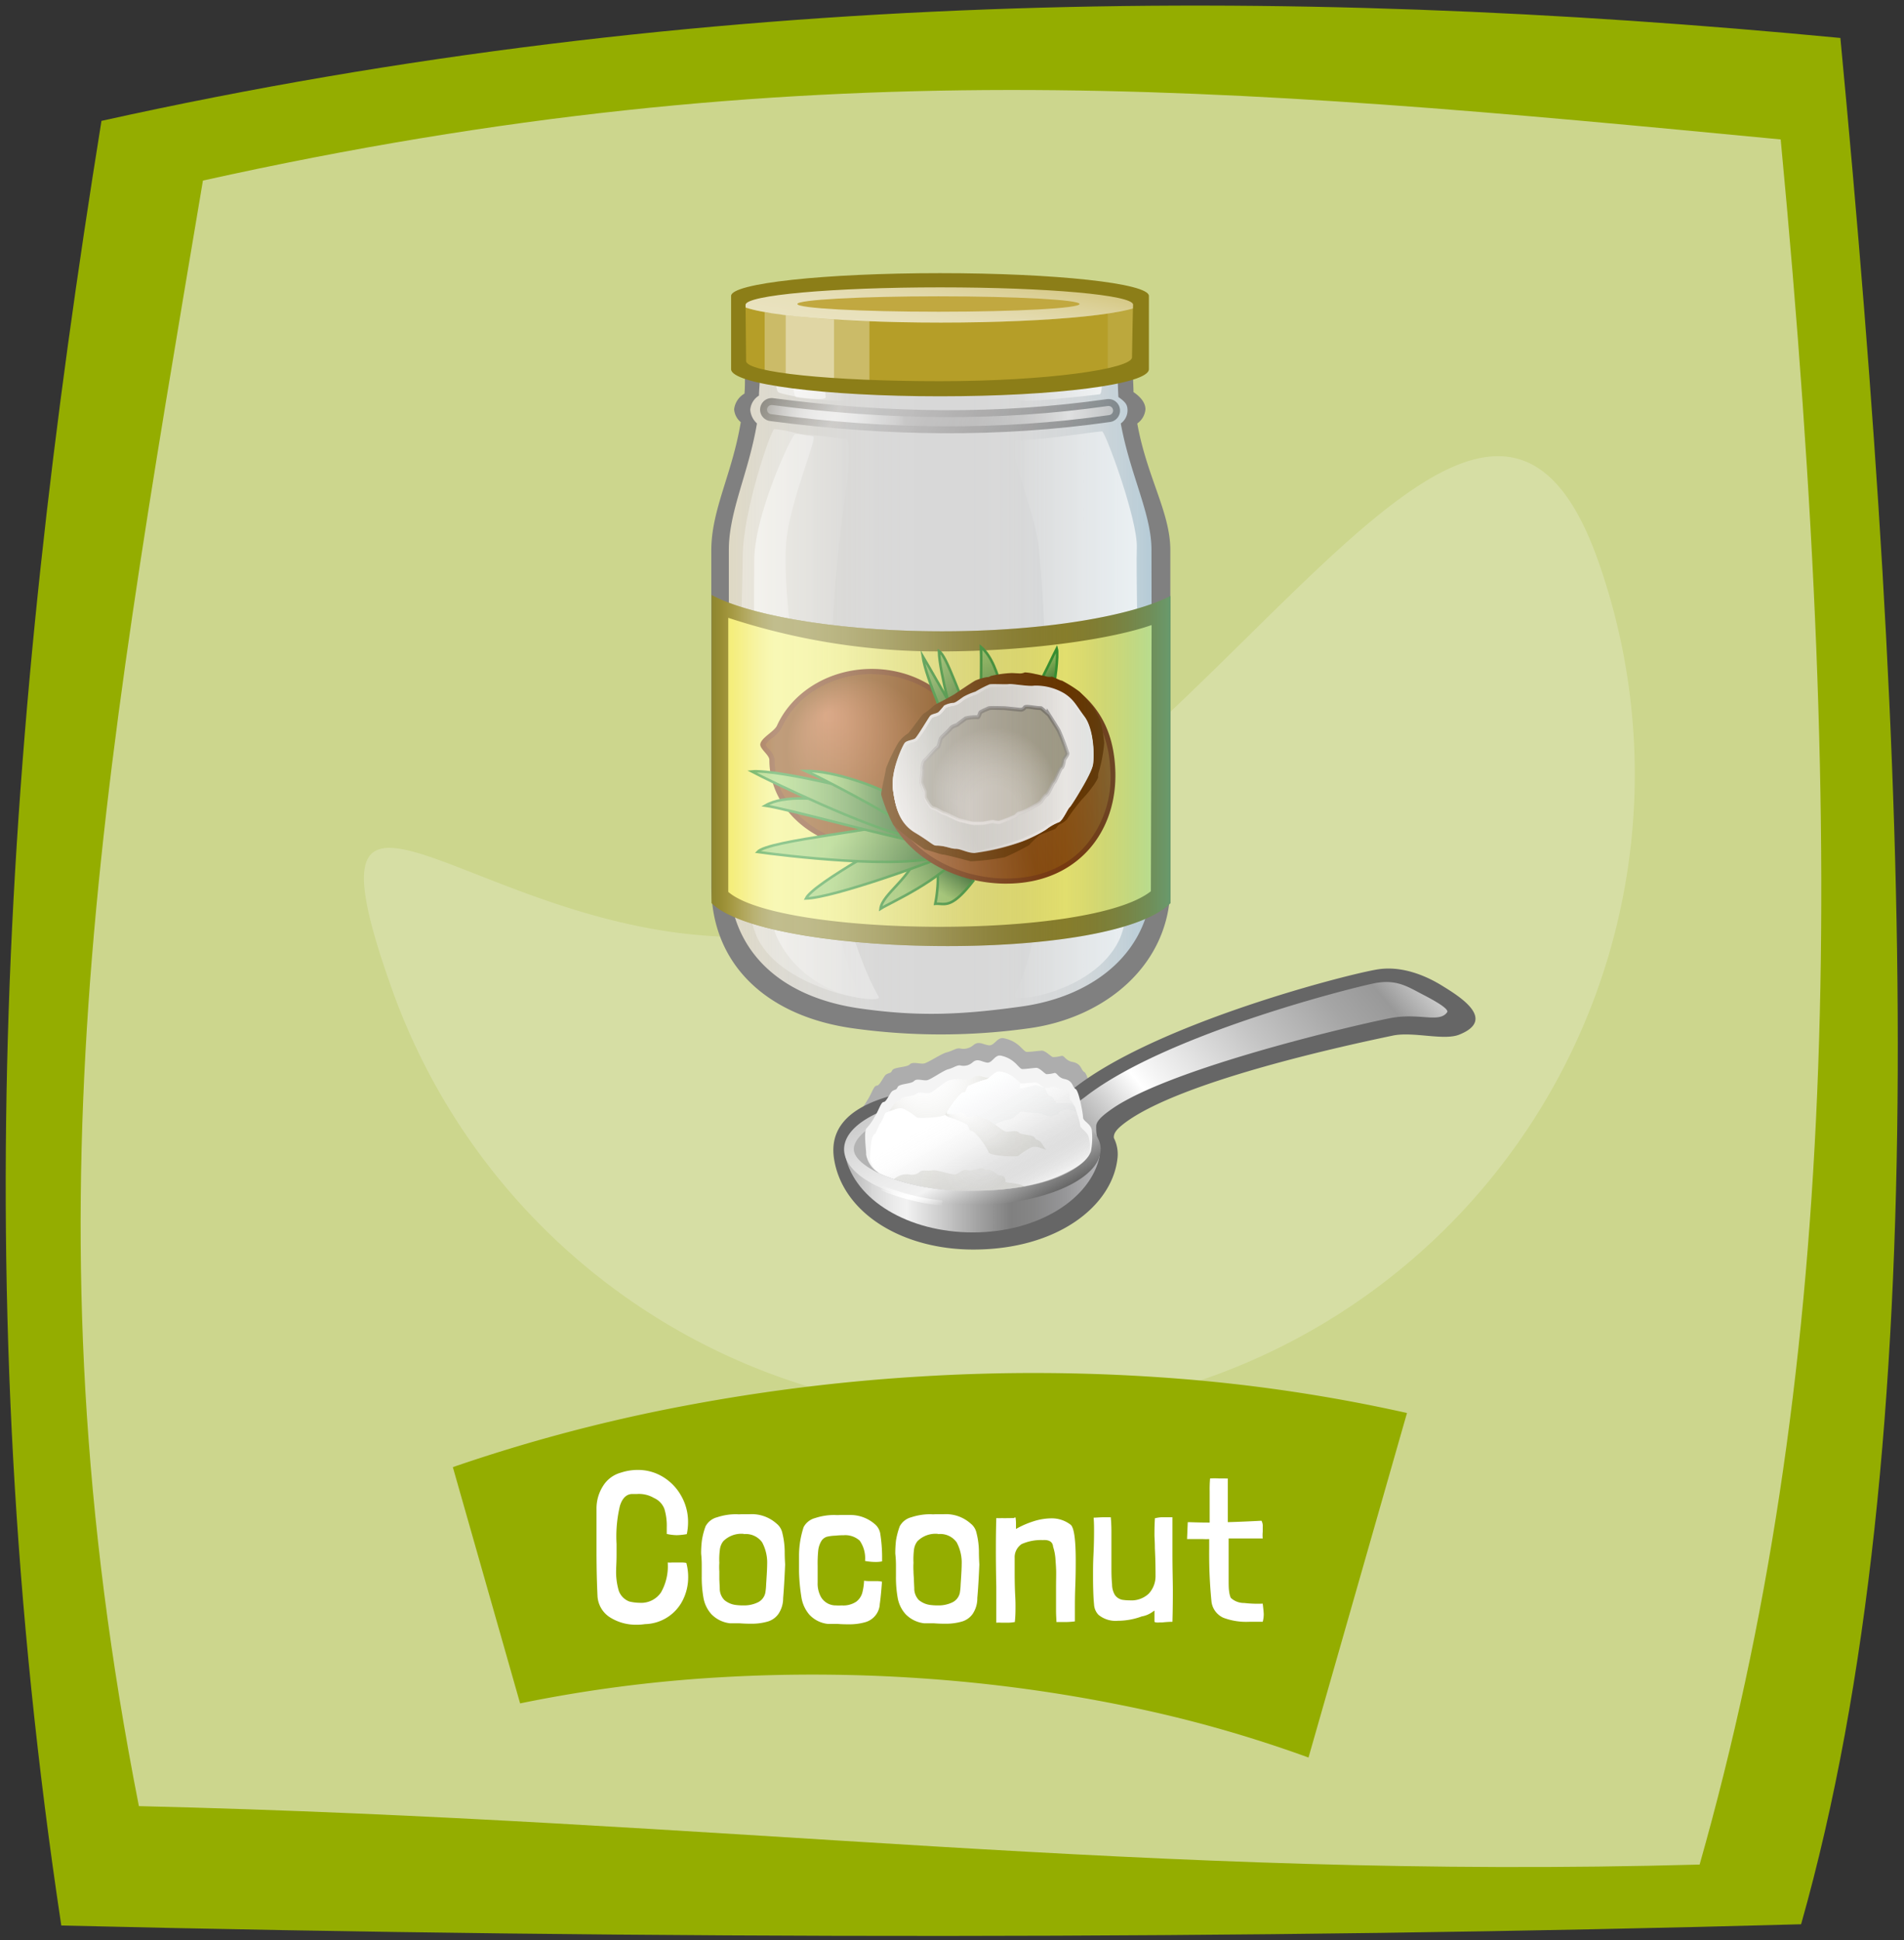 <svg id="Coconut_Button_-_hover" data-name="Coconut Button - hover" xmlns="http://www.w3.org/2000/svg" xmlns:xlink="http://www.w3.org/1999/xlink" viewBox="0 0 319 325"><rect x="0" y="0" width="319" height="325" fill="#333333" stroke="none"/><defs><linearGradient id="linear-gradient" x1="119.71" y1="116.61" x2="194.17" y2="116.61" gradientUnits="userSpaceOnUse"><stop offset="0" stop-color="#fcd960" stop-opacity="0.2"/><stop offset="0.19" stop-color="#feedb3" stop-opacity="0.1"/><stop offset="0.38" stop-color="#fffaeb" stop-opacity="0.03"/><stop offset="0.51" stop-color="#fff" stop-opacity="0"/><stop offset="0.66" stop-color="#e4f3fa" stop-opacity="0.02"/><stop offset="0.82" stop-color="#97ceea" stop-opacity="0.09"/><stop offset="1" stop-color="#1691d0" stop-opacity="0.2"/><stop offset="1" stop-color="#1390cf" stop-opacity="0.2"/></linearGradient><linearGradient id="linear-gradient-2" x1="126.34" y1="119.77" x2="144.08" y2="119.77" gradientUnits="userSpaceOnUse"><stop offset="0" stop-color="#fff"/><stop offset="0.05" stop-color="#fff" stop-opacity="0.95"/><stop offset="0.53" stop-color="#fff" stop-opacity="0.44"/><stop offset="0.85" stop-color="#fff" stop-opacity="0.12"/><stop offset="1" stop-color="#fff" stop-opacity="0"/></linearGradient><linearGradient id="linear-gradient-3" x1="169.71" y1="119.72" x2="190.62" y2="119.72" gradientUnits="userSpaceOnUse"><stop offset="0" stop-color="#fff" stop-opacity="0"/><stop offset="1" stop-color="#fff"/></linearGradient><radialGradient id="radial-gradient" cx="145.28" cy="127.17" fx="138.549" fy="119.543" r="15.6" gradientUnits="userSpaceOnUse"><stop offset="0.05" stop-color="#c26d34"/><stop offset="0.77" stop-color="#8c4d0e"/></radialGradient><linearGradient id="linear-gradient-4" x1="174.81" y1="110.52" x2="177.74" y2="114.02" gradientUnits="userSpaceOnUse"><stop offset="0" stop-color="#9dd168"/><stop offset="1" stop-color="#377734"/></linearGradient><linearGradient id="linear-gradient-5" x1="154.69" y1="111.24" x2="163.28" y2="121.47" xlink:href="#linear-gradient-4"/><linearGradient id="linear-gradient-6" x1="164.33" y1="108.4" x2="166.78" y2="122.28" xlink:href="#linear-gradient-4"/><linearGradient id="linear-gradient-7" x1="153.45" y1="110.59" x2="161.21" y2="124.04" xlink:href="#linear-gradient-4"/><linearGradient id="linear-gradient-8" x1="156.86" y1="151.54" x2="160.21" y2="145.73" gradientUnits="userSpaceOnUse"><stop offset="0.3" stop-color="#9dd168"/><stop offset="1" stop-color="#377734"/></linearGradient><linearGradient id="linear-gradient-9" x1="147.07" y1="151.67" x2="160.04" y2="140.79" gradientUnits="userSpaceOnUse"><stop offset="0.29" stop-color="#9dd168"/><stop offset="1" stop-color="#377734"/></linearGradient><linearGradient id="linear-gradient-10" x1="138.21" y1="141.76" x2="159.43" y2="149.48" gradientUnits="userSpaceOnUse"><stop offset="0.16" stop-color="#9dd168"/><stop offset="1" stop-color="#377734"/></linearGradient><linearGradient id="linear-gradient-11" x1="133.61" y1="134.76" x2="152.15" y2="150.32" gradientUnits="userSpaceOnUse"><stop offset="0.36" stop-color="#9dd168"/><stop offset="1" stop-color="#377734"/></linearGradient><linearGradient id="linear-gradient-12" x1="128.21" y1="137.45" x2="155.25" y2="137.45" gradientUnits="userSpaceOnUse"><stop offset="0.04" stop-color="#9dd168"/><stop offset="1" stop-color="#377734"/></linearGradient><linearGradient id="linear-gradient-13" x1="125.96" y1="134.66" x2="152.58" y2="134.66" gradientUnits="userSpaceOnUse"><stop offset="0.19" stop-color="#9dd168"/><stop offset="1" stop-color="#377734"/></linearGradient><linearGradient id="linear-gradient-14" x1="134.98" y1="133.3" x2="150.47" y2="133.3" gradientUnits="userSpaceOnUse"><stop offset="0.25" stop-color="#9dd168"/><stop offset="1" stop-color="#377734"/></linearGradient><linearGradient id="linear-gradient-15" x1="151.33" y1="141.22" x2="187.21" y2="128.16" gradientUnits="userSpaceOnUse"><stop offset="0" stop-color="#a95f2c"/><stop offset="0.51" stop-color="#8c4d0e"/><stop offset="1" stop-color="#966323"/></linearGradient><linearGradient id="linear-gradient-16" x1="149.56" y1="128.7" x2="183.3" y2="128.7" gradientUnits="userSpaceOnUse"><stop offset="0" stop-color="#d1d6d2"/><stop offset="1" stop-color="#fff"/></linearGradient><linearGradient id="linear-gradient-17" x1="169.09" y1="113.82" x2="163.94" y2="143.07" gradientUnits="userSpaceOnUse"><stop offset="0" stop-color="#fff" stop-opacity="0"/><stop offset="0.23" stop-color="#fff"/><stop offset="0.55" stop-color="#fff" stop-opacity="0"/><stop offset="0.81" stop-color="#fff"/><stop offset="1" stop-color="#fff" stop-opacity="0"/></linearGradient><linearGradient id="linear-gradient-18" x1="149.95" y1="134.52" x2="182.93" y2="122.52" gradientUnits="userSpaceOnUse"><stop offset="0" stop-color="#fff"/><stop offset="0.3" stop-color="#fff" stop-opacity="0"/></linearGradient><linearGradient id="linear-gradient-20" x1="154.34" y1="128.2" x2="178.82" y2="128.2" gradientUnits="userSpaceOnUse"><stop offset="0" stop-color="#e6e6e6"/><stop offset="1" stop-color="#b5b29d"/></linearGradient><linearGradient id="linear-gradient-21" x1="168.46" y1="117.37" x2="164.73" y2="138.5" xlink:href="#linear-gradient-3"/><radialGradient id="radial-gradient-2" cx="166.58" cy="128.2" fy="137.862" r="18.26" gradientUnits="userSpaceOnUse"><stop offset="0.22" stop-color="#fff" stop-opacity="0.6"/><stop offset="0.57" stop-color="#989785"/></radialGradient><linearGradient id="linear-gradient-22" x1="168.48" y1="117.26" x2="164.71" y2="138.6" gradientUnits="userSpaceOnUse"><stop offset="0" stop-color="#515254"/><stop offset="1" stop-color="#fff"/></linearGradient><linearGradient id="linear-gradient-23" x1="119.21" y1="129.08" x2="196.12" y2="129.08" gradientUnits="userSpaceOnUse"><stop offset="0" stop-color="#ffc42c" stop-opacity="0"/><stop offset="0.01" stop-color="#ffc83a" stop-opacity="0.07"/><stop offset="0.03" stop-color="#ffd66d" stop-opacity="0.31"/><stop offset="0.05" stop-color="#ffe39a" stop-opacity="0.52"/><stop offset="0.07" stop-color="#ffedbe" stop-opacity="0.69"/><stop offset="0.09" stop-color="#fff5da" stop-opacity="0.83"/><stop offset="0.11" stop-color="#fffaef" stop-opacity="0.92"/><stop offset="0.13" stop-color="#fffefb" stop-opacity="0.98"/><stop offset="0.14" stop-color="#fff"/><stop offset="0.21" stop-color="#fcfbfa" stop-opacity="0.99"/><stop offset="0.29" stop-color="#f1efed" stop-opacity="0.94"/><stop offset="0.37" stop-color="#e0dbd7" stop-opacity="0.87"/><stop offset="0.46" stop-color="#c8bfb7" stop-opacity="0.77"/><stop offset="0.54" stop-color="#aa9a8f" stop-opacity="0.65"/><stop offset="0.63" stop-color="#846e5d" stop-opacity="0.49"/><stop offset="0.72" stop-color="#593b24" stop-opacity="0.31"/><stop offset="0.77" stop-color="#3d1a00" stop-opacity="0.2"/><stop offset="0.91" stop-color="#268195" stop-opacity="0.51"/><stop offset="1" stop-color="#17c2f2" stop-opacity="0.7"/></linearGradient><linearGradient id="linear-gradient-24" x1="134.19" y1="55.78" x2="180.81" y2="81.63" gradientUnits="userSpaceOnUse"><stop offset="0" stop-opacity="0.5"/><stop offset="0.22" stop-color="#231f20" stop-opacity="0.1"/><stop offset="0.99" stop-opacity="0.5"/></linearGradient><linearGradient id="linear-gradient-25" x1="128.51" y1="69.64" x2="186.49" y2="69.64" gradientUnits="userSpaceOnUse"><stop offset="0" stop-color="#fff" stop-opacity="0.4"/><stop offset="0" stop-color="#fff" stop-opacity="0.43"/><stop offset="0.04" stop-color="#fff" stop-opacity="0.63"/><stop offset="0.07" stop-color="#fff" stop-opacity="0.79"/><stop offset="0.1" stop-color="#fff" stop-opacity="0.91"/><stop offset="0.13" stop-color="#fff" stop-opacity="0.98"/><stop offset="0.15" stop-color="#fff"/><stop offset="0.18" stop-color="#fff" stop-opacity="0.98"/><stop offset="0.22" stop-color="#fff" stop-opacity="0.93"/><stop offset="0.26" stop-color="#fff" stop-opacity="0.84"/><stop offset="0.29" stop-color="#fff" stop-opacity="0.71"/><stop offset="0.33" stop-color="#fff" stop-opacity="0.55"/><stop offset="0.38" stop-color="#fff" stop-opacity="0.36"/><stop offset="0.4" stop-color="#fff" stop-opacity="0.2"/><stop offset="0.48" stop-color="#fff" stop-opacity="0.21"/><stop offset="0.54" stop-color="#fff" stop-opacity="0.26"/><stop offset="0.61" stop-color="#fff" stop-opacity="0.33"/><stop offset="0.67" stop-color="#fff" stop-opacity="0.44"/><stop offset="0.73" stop-color="#fff" stop-opacity="0.57"/><stop offset="0.79" stop-color="#fff" stop-opacity="0.73"/><stop offset="0.85" stop-color="#fff" stop-opacity="0.92"/><stop offset="0.87" stop-color="#fff"/><stop offset="1" stop-color="#fff" stop-opacity="0.7"/></linearGradient><linearGradient id="linear-gradient-26" x1="132.96" y1="62.09" x2="142.62" y2="62.09" gradientUnits="userSpaceOnUse"><stop offset="0" stop-color="#fff"/><stop offset="0.35" stop-color="#fff" stop-opacity="0.61"/><stop offset="0.67" stop-color="#fff" stop-opacity="0.28"/><stop offset="0.89" stop-color="#fff" stop-opacity="0.08"/><stop offset="1" stop-color="#fff" stop-opacity="0"/></linearGradient><linearGradient id="linear-gradient-27" x1="-133.66" y1="61.88" x2="-148.5" y2="61.88" gradientTransform="matrix(-1, 0, 0, 1, 36.12, 0)" xlink:href="#linear-gradient-3"/><linearGradient id="linear-gradient-28" x1="156.45" y1="57.28" x2="158.83" y2="43.75" gradientUnits="userSpaceOnUse"><stop offset="0" stop-color="#fff"/><stop offset="0.11" stop-color="#fff" stop-opacity="0.98"/><stop offset="0.23" stop-color="#fff" stop-opacity="0.93"/><stop offset="0.36" stop-color="#fff" stop-opacity="0.84"/><stop offset="0.5" stop-color="#fff" stop-opacity="0.71"/><stop offset="0.64" stop-color="#fff" stop-opacity="0.55"/><stop offset="0.78" stop-color="#fff" stop-opacity="0.36"/><stop offset="0.92" stop-color="#fff" stop-opacity="0.13"/><stop offset="0.99" stop-color="#fff" stop-opacity="0"/></linearGradient><linearGradient id="linear-gradient-29" x1="141.66" y1="200.05" x2="184.26" y2="200.05" gradientUnits="userSpaceOnUse"><stop offset="0" stop-color="#b3b3b3"/><stop offset="0.02" stop-color="#b9b9b9"/><stop offset="0.11" stop-color="#d8d8d8"/><stop offset="0.19" stop-color="#ebebeb"/><stop offset="0.24" stop-color="#f2f2f2"/><stop offset="0.52" stop-color="#a3a3a3"/><stop offset="0.65" stop-color="gray"/><stop offset="0.74" stop-color="#868686"/><stop offset="0.86" stop-color="#969698"/><stop offset="0.99" stop-color="#b2b2b5"/><stop offset="1" stop-color="#b3b3b7"/></linearGradient><linearGradient id="linear-gradient-30" x1="185.05" y1="197.81" x2="232.8" y2="157.74" gradientUnits="userSpaceOnUse"><stop offset="0" stop-color="#999"/><stop offset="0.12" stop-color="#cacaca"/><stop offset="0.24" stop-color="#fff"/><stop offset="0.28" stop-color="#f6f6f6"/><stop offset="0.56" stop-color="#c4c4c4"/><stop offset="0.77" stop-color="#a5a5a5"/><stop offset="0.89" stop-color="#999"/><stop offset="1" stop-color="#ccc"/></linearGradient><linearGradient id="linear-gradient-31" x1="156.28" y1="181.02" x2="169.61" y2="204.1" gradientUnits="userSpaceOnUse"><stop offset="0" stop-color="#ccc"/><stop offset="0.15" stop-color="#dadada"/><stop offset="0.4" stop-color="#ececec"/><stop offset="0.58" stop-color="#f2f2f2"/><stop offset="1" stop-color="#666"/></linearGradient><linearGradient id="linear-gradient-32" x1="150.83" y1="196.96" x2="154.76" y2="203.76" gradientUnits="userSpaceOnUse"><stop offset="0" stop-color="#fff" stop-opacity="0"/><stop offset="0.07" stop-color="#fff" stop-opacity="0.19"/><stop offset="0.16" stop-color="#fff" stop-opacity="0.44"/><stop offset="0.25" stop-color="#fff" stop-opacity="0.64"/><stop offset="0.33" stop-color="#fff" stop-opacity="0.79"/><stop offset="0.4" stop-color="#fff" stop-opacity="0.91"/><stop offset="0.47" stop-color="#fff" stop-opacity="0.98"/><stop offset="0.51" stop-color="#fff"/><stop offset="1" stop-color="#fff" stop-opacity="0"/></linearGradient><linearGradient id="linear-gradient-33" x1="157.5" y1="180.23" x2="169.89" y2="201.68" gradientUnits="userSpaceOnUse"><stop offset="0.25" stop-color="#fff"/><stop offset="0.35" stop-color="#fdfdfd" stop-opacity="0.98"/><stop offset="0.44" stop-color="#f9f9f9" stop-opacity="0.94"/><stop offset="0.54" stop-color="#f1f1f1" stop-opacity="0.86"/><stop offset="0.63" stop-color="#e6e6e6" stop-opacity="0.75"/><stop offset="0.72" stop-color="#d8d8d8" stop-opacity="0.62"/><stop offset="0.81" stop-color="#c6c6c6" stop-opacity="0.45"/><stop offset="0.9" stop-color="#b2b2b2" stop-opacity="0.24"/><stop offset="0.99" stop-color="#9b9b9b" stop-opacity="0.02"/><stop offset="1" stop-color="#999" stop-opacity="0"/></linearGradient><radialGradient id="radial-gradient-3" cx="157.36" cy="183.74" fy="174.315" r="10.03" gradientTransform="translate(-64.34 104.9) rotate(-28.45) scale(1 0.95)" gradientUnits="userSpaceOnUse"><stop offset="0.21" stop-color="#fff" stop-opacity="0"/><stop offset="1" stop-color="#989785" stop-opacity="0.3"/></radialGradient><radialGradient id="radial-gradient-4" cx="-136.56" cy="189.94" fy="183.447" r="6.57" gradientTransform="matrix(-0.62, 0.78, 1.18, 0.93, -141.71, 119.99)" gradientUnits="userSpaceOnUse"><stop offset="0" stop-color="#fff" stop-opacity="0"/><stop offset="0.29" stop-color="#c6c5bc" stop-opacity="0.11"/><stop offset="0.61" stop-color="#a3a292" stop-opacity="0.18"/><stop offset="1" stop-color="#989785" stop-opacity="0.2"/></radialGradient><linearGradient id="linear-gradient-34" x1="165.84" y1="179.94" x2="173.74" y2="193.63" gradientUnits="userSpaceOnUse"><stop offset="0" stop-color="#fff"/><stop offset="0.09" stop-color="#fdfefe" stop-opacity="0.97"/><stop offset="0.23" stop-color="#f9f9fa" stop-opacity="0.9"/><stop offset="0.41" stop-color="#f2f3f3" stop-opacity="0.77"/><stop offset="0.6" stop-color="#e9eaea" stop-opacity="0.6"/><stop offset="0.8" stop-color="#dedfe0" stop-opacity="0.4"/><stop offset="1" stop-color="#fff"/></linearGradient><radialGradient id="radial-gradient-5" cx="160.63" cy="197.59" fy="189.811" r="7.87" gradientTransform="translate(293.8 -112.56) rotate(51.65) scale(1 1.5)" xlink:href="#radial-gradient-4"/></defs><title>Coconut Button hover</title><path id="Button_Back_2" data-name="Button Back 2" d="M308.34,6.36C215-2.57,117.7-2.1,17,20.25.68,121.5-5.89,215.49,10.27,322.57c99.32,2.38,198.88,2.35,291.49-.21C324.63,241.64,319.87,128,308.34,6.36Z" style="fill:#94ad00;fill-rule:evenodd"/><path id="Button_Back_1" data-name="Button Back 1" d="M298.34,23.36C205,14.43,134.7,7.9,34,30.25,16.54,134.07,3.86,203.91,23.27,302.57c99.32,2.38,168.88,12.35,261.49,9.79C307.63,231.64,309.87,145,298.34,23.36Z" style="fill:#ccd68d;fill-rule:evenodd"/><path id="Backdrop" d="M267.67,93.71a107.21,107.21,0,0,1-202,72C45.83,110,91.88,172.8,147.65,152.91S247.78,38,267.67,93.71Z" style="fill:#fff;opacity:0.2"/><path id="Label_Back" data-name="Label Back" d="M75.87,245.78a276,276,0,0,1,38.85-10.28,313.58,313.58,0,0,1,39.76-4.92,309.77,309.77,0,0,1,40.41.19,274.16,274.16,0,0,1,40.84,5.94l-16.5,57.72a214.43,214.43,0,0,0-31.46-8.8,257.59,257.59,0,0,0-33.25-4.46,266.25,266.25,0,0,0-33.9-.18,233.36,233.36,0,0,0-33.48,4.37Z" style="fill:#94ad00"/><g id="Label"><path d="M103.3,260.46c0,1.22-.07,2.06-.07,2.52a11,11,0,0,0,.45,3.54,3,3,0,0,0,1.79,1.78,8,8,0,0,0,1.71.21,4,4,0,0,0,3.57-1.75,8.89,8.89,0,0,0,1.12-5,4.45,4.45,0,0,0,.72,0l.58,0q.31,0,.87,0a4.22,4.22,0,0,1,.95.07,9.07,9.07,0,0,1,.31,2.34,8.55,8.55,0,0,1-.91,3.91,7.27,7.27,0,0,1-6.33,4,8.84,8.84,0,0,1-1.37.1,8.1,8.1,0,0,1-4.42-1.19,4.51,4.51,0,0,1-2.16-3.57q-.17-3.5-.17-7.49c0-1.23,0-2.2,0-2.9l0-4.24a7,7,0,0,1,1.1-3.86,5.09,5.09,0,0,1,3-2.23,8.92,8.92,0,0,1,2.8-.45,8,8,0,0,1,4.24,1.17,8.6,8.6,0,0,1,3.06,3.19,8.74,8.74,0,0,1,1.14,4.39,9.76,9.76,0,0,1-.21,2,10.47,10.47,0,0,1-1.68.18,8.16,8.16,0,0,1-1.68-.21v-1.12a9.79,9.79,0,0,0-.39-3.05,3.27,3.27,0,0,0-1.75-1.85,4.94,4.94,0,0,0-2.83-.67c-.38,0-.67,0-.88,0-.93.05-1.61.72-2,2a22,22,0,0,0-.56,6.37Z" style="fill:#fff"/><path d="M117.47,260.29a16.19,16.19,0,0,1,.13-2.24,11.86,11.86,0,0,1,.61-2.35,3.05,3.05,0,0,1,1.94-1.52,10.13,10.13,0,0,1,3.31-.51,4.16,4.16,0,0,0,.7,0l1.4,0a6.21,6.21,0,0,1,4.51,1.54,2.77,2.77,0,0,1,1,1.58,13.62,13.62,0,0,1,.4,3.1c0,1.29.07,2,.07,2.25-.1,2.34-.21,4.19-.33,5.57a4.7,4.7,0,0,1-.79,2.66,3.35,3.35,0,0,1-1.84,1.29,9.55,9.55,0,0,1-2.78.35c-.42,0-1,0-1.89-.07l-1.61,0a5.15,5.15,0,0,1-3.1-1.51,5.52,5.52,0,0,1-1.33-2.69,19.72,19.72,0,0,1-.3-3.71v-1.82A17.23,17.23,0,0,0,117.47,260.29Zm7.14-3.33a4.29,4.29,0,0,0-3.43,1.23,2.81,2.81,0,0,0-.57,1.42,12.18,12.18,0,0,0-.09,2.22,9.66,9.66,0,0,0,0,1.4c0,.58,0,1,0,1.36l.07,1.47a2.72,2.72,0,0,0,.79,2,3.69,3.69,0,0,0,1.73.79,9.54,9.54,0,0,0,1.43.1,5.35,5.35,0,0,0,2.38-.49,2.31,2.31,0,0,0,1.3-1.61,10.37,10.37,0,0,0,.14-1.43c.11-1.64.17-2.74.17-3.33a7.18,7.18,0,0,0-.84-3.71A3.37,3.37,0,0,0,124.61,257Z" style="fill:#fff"/><path d="M144.77,264.8a4.4,4.4,0,0,0,.77.07l1.23,0a4.1,4.1,0,0,1,1,.1c-.12,1.61-.24,2.86-.37,3.75a3.26,3.26,0,0,1-.61,1.75,3.35,3.35,0,0,1-1.84,1.29,9.55,9.55,0,0,1-2.78.35c-.42,0-1.05,0-1.89-.07l-1.61,0a4.92,4.92,0,0,1-3.08-1.56,5.85,5.85,0,0,1-1.31-2.85,32,32,0,0,1-.41-4.34c0-1.31,0-2.26,0-2.87a15.62,15.62,0,0,1,.77-4.59,3.05,3.05,0,0,1,1.94-1.52,10.13,10.13,0,0,1,3.31-.51,5.43,5.43,0,0,0,.8,0l.79,0c.32,0,.69,0,1.14,0a6.21,6.21,0,0,1,3.88,1.47,2.67,2.67,0,0,1,1,1.78,25.55,25.55,0,0,1,.29,3.68l0,.84a5.33,5.33,0,0,1-1,.1,9.9,9.9,0,0,1-1.86-.17,5.14,5.14,0,0,0-.89-3.4,3.6,3.6,0,0,0-2.71-.91c-.26,0-.71,0-1.37.07a7.07,7.07,0,0,0-1.41.18,1.66,1.66,0,0,0-.9.66,3.94,3.94,0,0,0-.56,1.61,22.18,22.18,0,0,0-.1,2.63v2.8a4.63,4.63,0,0,0,.56,2.4,2.87,2.87,0,0,0,2.52,1.41,7.9,7.9,0,0,0,.94,0,3.93,3.93,0,0,0,2.45-.63,2.87,2.87,0,0,0,1-1.45A9.91,9.91,0,0,0,144.77,264.8Z" style="fill:#fff"/><path d="M150,260.29a18.11,18.11,0,0,1,.12-2.24,12.74,12.74,0,0,1,.62-2.35,3.05,3.05,0,0,1,1.94-1.52,10.13,10.13,0,0,1,3.31-.51,4.16,4.16,0,0,0,.7,0l1.4,0a6.21,6.21,0,0,1,4.51,1.54,2.72,2.72,0,0,1,1,1.58,13,13,0,0,1,.41,3.1c0,1.29.07,2,.07,2.25-.1,2.34-.21,4.19-.34,5.57a4.64,4.64,0,0,1-.78,2.66,3.35,3.35,0,0,1-1.84,1.29,9.55,9.55,0,0,1-2.78.35c-.42,0-1,0-1.89-.07l-1.61,0a5.15,5.15,0,0,1-3.1-1.51,5.52,5.52,0,0,1-1.33-2.69,19.72,19.72,0,0,1-.3-3.71v-1.82A17.23,17.23,0,0,0,150,260.29Zm7.14-3.33a4.29,4.29,0,0,0-3.43,1.23,2.91,2.91,0,0,0-.58,1.42,13.31,13.31,0,0,0-.08,2.22,11,11,0,0,0,0,1.4c0,.58.06,1,.06,1.36l.07,1.47a2.76,2.76,0,0,0,.78,2,3.78,3.78,0,0,0,1.74.79,9.54,9.54,0,0,0,1.43.1,5.35,5.35,0,0,0,2.38-.49,2.31,2.31,0,0,0,1.3-1.61,10.37,10.37,0,0,0,.14-1.43c.11-1.64.17-2.74.17-3.33a7.18,7.18,0,0,0-.84-3.71A3.37,3.37,0,0,0,157.16,257Z" style="fill:#fff"/><path d="M170.15,254.27a6.39,6.39,0,0,1,.07,1v.87a15,15,0,0,1,2.8-1.24,10,10,0,0,1,3.22-.54,5.15,5.15,0,0,1,3.15,1.08q.84.73.84,6c0,.89,0,2.26-.07,4.13s-.07,3.06-.07,3.85c0,1,0,1.76,0,2.2a13,13,0,0,1-1.92.11H177c0-.37-.07-1-.07-2v-1.51l0-2.24c0-1.51.05-2.6,0-3.25q0-.21-.09-1.44a8.56,8.56,0,0,0-.4-2.17c-.07-.81-.64-1.19-1.71-1.12a8,8,0,0,0-3.56.67A2.65,2.65,0,0,0,170,261c0,.31,0,.88,0,1.72,0,1.31,0,2.71.07,4.2.05.89.07,1.54.07,2,0,.86,0,1.75-.1,2.66v.14a6,6,0,0,1-1.32.12l-.92,0a6.73,6.73,0,0,0-.88,0l0-6q-.08-4.12-.07-6.2c0-1.12,0-2.89.07-5.32a9.37,9.37,0,0,0,1,0,7.67,7.67,0,0,0,.91,0l.49,0a5.09,5.09,0,0,1,.56,0C170,254.16,170.15,254.2,170.15,254.27Z" style="fill:#fff"/><path d="M193.42,271.66c0-.44,0-.81,0-1.1s0-.54,0-.75l-.56.38a4.27,4.27,0,0,1-1.57.6,11.6,11.6,0,0,1-4,.73,4.49,4.49,0,0,1-3.25-1,2.7,2.7,0,0,1-.74-1.76c-.09-.83-.15-2.16-.17-4v-1.08c0-.72,0-1.79.07-3.19s.1-2.73.1-4c0-.6,0-1.35-.07-2.24.42,0,1-.07,1.72-.07h1.15c.07.7.11,1.53.11,2.49l0,2.83c0,.94,0,1.61,0,2l0,1c0,.84,0,1.82.11,2.94a3.42,3.42,0,0,0,.47,1.75A2,2,0,0,0,188,268a8.56,8.56,0,0,0,1.29.1,4.24,4.24,0,0,0,3.17-1.12,4.3,4.3,0,0,0,1.14-3c0-.84,0-2.37-.11-4.59,0-1.12-.07-1.85-.07-2.2,0-.63,0-1.53.07-2.7v-.14a6.23,6.23,0,0,1,1.07-.17l.61,0q.74,0,1.26,0l0,6c0,2.75.07,4.82.07,6.19,0,1.12,0,2.9-.07,5.32a15.73,15.73,0,0,0-1.72.11l-.44,0a3.12,3.12,0,0,1-.54,0C193.54,271.77,193.42,271.73,193.42,271.66Z" style="fill:#fff"/><path d="M205.71,247.69V253l0,2q2.28-.06,5.64-.24a1.87,1.87,0,0,1,.21,1.05l0,.8a5.59,5.59,0,0,0,0,1.12c-2.55,0-4.45,0-5.71,0v6.54c0,1.05,0,1.8.07,2.24a4.11,4.11,0,0,0,.28,1.16,3.23,3.23,0,0,0,2.26.87,19.64,19.64,0,0,0,3.1.11c.11.93.17,1.53.17,1.78a5,5,0,0,1-.17,1.26c-.49,0-1.26,0-2.31,0a10.89,10.89,0,0,1-4.27-.67,3.42,3.42,0,0,1-2-2.66,80.58,80.58,0,0,1-.39-8.85v-1.68a10.48,10.48,0,0,1-1.05,0l-2.66,0L199,255c.51,0,1.74.07,3.67.07l0-3.68v-1.64a19.67,19.67,0,0,1,.07-2.07,12,12,0,0,1,1.5,0l1,0A3.78,3.78,0,0,0,205.71,247.69Z" style="fill:#fff"/></g><path d="M189.15,71.35a4.94,4.94,0,0,0,1.7-2.89c0-1-.68-1.45-1.92-2.32-.05-.76-.1-1.86-.1-2.66h-5.15c-6.11-1.93-15.57-1.67-26.2-1.67s-20.08-.43-26.19,1.5l-5.47-.06c0,.89,0,1.75-.08,2.59a3.4,3.4,0,0,0-1.6,2.53,4.23,4.23,0,0,0,1,2.7c-1.4,8.46-4.72,15.27-4.72,22v54.41c0,12.69,9,21.12,23.06,23.06,12.18,1.68,15.82,1.72,28.35,0s23.06-10.37,23.06-23.06V93C194.9,86.88,190.72,80.09,189.15,71.35Z" style="fill:#d8d8d8"/><path d="M188.42,71.35a4.94,4.94,0,0,0,1.7-2.89c0-1-.68-1.45-1.92-2.32,0-.76-.1-1.86-.1-2.66H183c-6.1-1.93-15.56-1.67-26.19-1.67s-20.09-.43-26.2,1.5l-5.47-.06c0,.89,0,1.75-.08,2.59a3.38,3.38,0,0,0-1.59,2.53,4.22,4.22,0,0,0,1,2.7c-1.4,8.46-4.71,15.27-4.71,22v54.41c0,12.69,9,20.94,23,23.06a108.44,108.44,0,0,0,28.35,0c12.55-1.59,23.06-10.37,23.06-23.06V93C194.17,86.88,190,80.09,188.42,71.35Z" style="fill:url(#linear-gradient)"/><path d="M190.54,70.94a3.22,3.22,0,0,0,1.37-2.38c0-1-.7-2-2-2.87,0-.79-.07-1.59-.07-2.42h-5.32c-6.3-2-16.07-3.26-27.05-3.26s-20.75,1.27-27,3.26h-5.66c0,.92,0,1.81-.08,2.67A3.5,3.5,0,0,0,123,68.56a3.07,3.07,0,0,0,1.11,2.16c-1.44,8.74-4.94,14.62-4.94,21.54v56.2c0,13.1,9.29,21.81,23.82,23.82a106.62,106.62,0,0,0,29.27,0c12.95-1.72,23.82-10.72,23.82-23.82V92.26C196.12,85.89,192.17,80,190.54,70.94ZM193,147.05c0,12.3-9.6,19.83-21.75,21.55-10.51,1.48-17.75,1.7-27.33.32-13.63-2-21.81-10-21.81-22.28V92.14c0-6.51,3.35-13,4.71-21.21a3.44,3.44,0,0,1-1.12-2.26,3.07,3.07,0,0,1,1.46-2.4c0-.82.14-2,.14-2.82l4.78,0c5.93-1.87,15.11,0,25.42,0s19.49-1.89,25.41,0l4.37.26c0,.78.06,2.07.1,2.8,1.21.85,1.53,1.31,1.53,2.26a2.73,2.73,0,0,1-1.13,2.17c1.53,8.48,5.14,15.14,5.14,21.13Z" style="fill:gray"/><path d="M133.23,72.71c-.53,0-6.86,13.52-6.86,21.16s-.7,54,3.95,63.44c4.32,8.79,14.64,10.58,13.71,9-7.95-13.25-4.91-60.18-3.65-73.34.69-7.16,2.92-19.06,1.29-19.39A81.44,81.44,0,0,0,133.23,72.71Z" style="opacity:0.5;fill:url(#linear-gradient-2)"/><path d="M129.73,71.88c-.53,0-5.3,13.84-5.3,21.48s-2.15,54.39,2.5,63.84c4.32,8.8,21.22,11.31,20.29,9.76-7.95-13.25-16.75-63-15.49-76.2.68-7.16,5.34-17.51,4.48-17.64C133.57,72.72,132,72.07,129.73,71.88Z" style="fill:#fff;opacity:0.3"/><path d="M184.64,72.26c.53,0,6,14.79,5.82,19.47-.28,7.63,1.62,56.4-3,65.85-4.33,8.8-18.51,10.66-17.58,9.11,7.95-13.25,5.46-61.41,4.2-74.58-.68-7.16-6.12-18.3-3.76-18.35C175,73.68,182.39,72.45,184.64,72.26Z" style="opacity:0.7;fill:url(#linear-gradient-3)"/><path d="M157.29,108.16a112.49,112.49,0,0,1-37-6.67v48.88c9.13,7.86,63.47,8.62,74.38,0l.19-47.93C188.49,104.72,173.9,108.16,157.29,108.16Z" style="fill:#f2f279"/><path d="M157.82,105.76c-17.46,0-32.41-2.7-38.61-6.1v51.63c9,9,66.72,10.19,76.91,0V99.83C189.74,103.15,175,105.76,157.82,105.76Zm35,43.55c-10.41,8.22-62.08,7.61-70.8.11V103.5a112.46,112.46,0,0,0,35.31,5.63c15.85,0,29.53-2.25,35.61-4.42Z" style="fill:#8e8730"/><g id="Layer_18_copy_14" data-name="Layer 18 copy 14"><path d="M146.08,141.83c-9.23,0-16.73-6.51-16.73-14.51a2.72,2.72,0,0,0-.86-1.57c-.29-.34-.69-.81-.65-1,.09-.44.75-1,1.33-1.47a4.89,4.89,0,0,0,1.43-1.51c2.54-5.62,8.61-9.24,15.48-9.24,9.18,0,16.64,6.57,16.64,14.66S155.26,141.83,146.08,141.83Z" style="fill:url(#radial-gradient)"/><path d="M146.08,112.94c8.94,0,16.22,6.38,16.22,14.23S155,141.4,146.08,141.4s-16.3-6.32-16.3-14.08a3,3,0,0,0-1-1.85,4.64,4.64,0,0,1-.53-.71,4.75,4.75,0,0,1,1.17-1.17,5.12,5.12,0,0,0,1.54-1.67c2.47-5.46,8.39-9,15.09-9m0-.86c-7.2,0-13.35,3.93-15.87,9.49-.45,1-2.59,2-2.79,3.08-.15.8,1.51,1.83,1.51,2.67,0,8.33,7.71,14.94,17.15,14.94s17.07-6.76,17.07-15.09-7.64-15.09-17.07-15.09Z" style="fill:#7c3d13"/><path d="M177.05,108.64c.3,1-.32,6.58-.77,6.58s-2.36-.78-2.07-1S176.69,109.31,177.05,108.64Z" style="stroke:#349934;stroke-miterlimit:10;stroke-width:0.429px;fill:url(#linear-gradient-4)"/><path d="M163.06,121.08c-2.38-4.32-4.37-11.19-5.75-12,.12,3.85,2.63,12.35,2.91,14S163.06,121.08,163.06,121.08Z" style="stroke:#349934;stroke-miterlimit:10;stroke-width:0.429px;fill:url(#linear-gradient-5)"/><path d="M168.65,121.15c0-.82-.78-9.81-4.29-12.75.12,3.84-.21,11.85.08,13.53S168.65,121.15,168.65,121.15Z" style="stroke:#349934;stroke-miterlimit:10;stroke-width:0.429px;fill:url(#linear-gradient-6)"/><path d="M162.08,122.41c-2.38-3.3-4.83-8-7.49-12.48.54,3.92,4.72,12.64,5,14.31S162.08,122.41,162.08,122.41Z" style="stroke:#349934;stroke-miterlimit:10;stroke-width:0.429px;fill:url(#linear-gradient-7)"/><path d="M157,144.62a21.94,21.94,0,0,1-.31,6.79c1.61-.13,2.61,1.07,6.49-4" style="stroke:#349934;stroke-miterlimit:10;stroke-width:0.429px;fill:url(#linear-gradient-8)"/><path d="M154,142.36c-1.18,4.67-6.17,7.33-6.48,9.88,1.55-1,10.06-4.65,13.94-9.71" style="stroke:#349934;stroke-miterlimit:10;stroke-width:0.429px;fill:url(#linear-gradient-9)"/><path d="M154.76,137.86c-3.92,2.26-18.48,10.11-19.73,12.66,4.63-.12,21.35-6.12,27.18-8.69" style="stroke:#349934;stroke-miterlimit:10;stroke-width:0.429px;fill:url(#linear-gradient-10)"/><path d="M152.74,137.23c-4.09,1.79-24,3.47-25.82,5.49,3.82.55,24.44,3.1,31.13.57" style="stroke:#349934;stroke-miterlimit:10;stroke-width:0.429px;fill:url(#linear-gradient-11)"/><path d="M154.85,138.53c-2.29-1.57-20.43-7.23-26.64-3.57,3.81.55,19.68,5,26.14,6.18C156,141.44,154.85,138.53,154.85,138.53Z" style="stroke:#349934;stroke-miterlimit:10;stroke-width:0.429px;fill:url(#linear-gradient-12)"/><path d="M151.71,135c-2.29-1.57-21.37-6.2-25.75-5.76,3.09,1.65,19.31,9.44,25.92,10.79C153.54,140.4,151.71,135,151.71,135Z" style="stroke:#349934;stroke-miterlimit:10;stroke-width:0.429px;fill:url(#linear-gradient-13)"/><path d="M149.79,133.52c-2.29-1.58-10-4.43-14.81-4.37,3.08,1.35,14.24,7.37,15,8.12C151.18,138.47,149.79,133.52,149.79,133.52Z" style="stroke:#349934;stroke-miterlimit:10;stroke-width:0.429px;fill:url(#linear-gradient-14)"/><path d="M168.23,147.62c-7.48-.12-14.64-3.85-18-9.34,5.71-3.84,25.05-17.4,30.5-21.83,3.67,3.18,5.48,7.21,5.69,12.66a18,18,0,0,1-4.71,13.37c-3.24,3.36-7.78,5.14-13.13,5.14Z" style="fill:url(#linear-gradient-15)"/><path d="M180.75,117c3.39,3.06,5.07,6.93,5.28,12.12a17.56,17.56,0,0,1-4.6,13.05c-3.16,3.28-7.59,5-12.82,5h-.37c-7.18-.11-14.06-3.61-17.4-8.78,6-4.06,24.2-16.83,29.91-21.4m0-1.12c-5.07,4.19-25.8,18.73-31.09,22.26,3.38,5.92,10.81,9.78,18.54,9.9h.39c11.88,0,18.68-8.64,18.27-19-.22-5.49-2-9.81-6.11-13.21Z" style="fill:#7c3d13"/><path d="M169.57,112.75a17.63,17.63,0,0,0-3.6.5,1,1,0,0,1-.65.19,9.39,9.39,0,0,0-1.85.54c-.4.18-3.09,2-3.45,2.25s-1.31.73-1.53.87-1.81.91-2.07,1.13a9.82,9.82,0,0,1-1.59,1.27c-.26,0-2.51,3.34-2.76,3.41a5.3,5.3,0,0,0-1.64,1.64,28.44,28.44,0,0,0-2,4.21c0,.44-.87,3.92-.79,4.39a29,29,0,0,0,2,5,38.61,38.61,0,0,0,5.34,4.18c.36,0,2.76.87,3.05.84s4.1,1,4.61,1.12a41.11,41.11,0,0,0,5.74-.69,41.85,41.85,0,0,0,4-2,20.54,20.54,0,0,1,1.78-1.71c.29-.11,2.36-.9,2.58-1s.5-.69.76-.77a3.74,3.74,0,0,0,1.27-.87,32,32,0,0,1,2.54-3.37,17.92,17.92,0,0,0,1.67-2,7.83,7.83,0,0,0,1-1.63,2.4,2.4,0,0,1,.11-.91,25.14,25.14,0,0,0,.91-4.86,18.54,18.54,0,0,0-.76-4c-.11-.21-1.09-2.07-1.28-2.25s-1.92-2.28-2.28-2.5a21.87,21.87,0,0,0-2.76-1.71c-.33,0-1.6-.73-1.75-.65a2,2,0,0,1-.65,0c-.14,0-.58-.18-.73-.18s-1.12-.26-1.27-.26a9.77,9.77,0,0,0-1.81-.29,2.11,2.11,0,0,1-.8.18Z" style="fill:#6b3800"/><path d="M165.79,114.64a19.9,19.9,0,0,0-2.37,1.22,10.45,10.45,0,0,0-1.92.81c-.41.24-1.39,1.06-1.75,1.06a3.85,3.85,0,0,0-1.58.46,9.91,9.91,0,0,1-.93,1.08c-.37.29-1.16.3-1.44.68s-2.11,3.44-2.47,3.74-1.43.32-1.77.79-2.38,4.65-1.94,7.82,1.23,5.66,3.7,7.16,3,2.19,3.5,2.19c1.58,0,2.4.54,3.29.54s1.93.71,3.17.71a39.49,39.49,0,0,0,8-2,24.47,24.47,0,0,0,4-2,8.44,8.44,0,0,1,2.21-1.25c.57-.24,1.46-2.25,1.73-2.43s3.64-5.48,3.91-7.16.08-6-1.41-8-1.77-2.82-3.35-3.87a9.37,9.37,0,0,0-5.11-1.33c-.8.18-3.79-.35-4.24-.26S166.32,114.54,165.79,114.64Z" style="fill:url(#linear-gradient-16)"/><path d="M169.24,114.94c.25,0,.79.06,1.35.12.78.09,1.66.19,2.27.19a2.75,2.75,0,0,0,.56,0,1.55,1.55,0,0,1,.35,0,9.58,9.58,0,0,1,4.43,1.29,7.69,7.69,0,0,1,2.3,2.45c.26.38.56.82.94,1.33,1.38,1.86,1.6,6,1.33,7.7-.24,1.51-3.34,6.43-3.75,6.89a3.2,3.2,0,0,0-.63.92,6.12,6.12,0,0,1-1,1.44,8.92,8.92,0,0,0-2.32,1.33,14.72,14.72,0,0,1-2.86,1.47l-1.09.49a40.66,40.66,0,0,1-7.84,2,5.31,5.31,0,0,1-1.72-.38,4.66,4.66,0,0,0-1.45-.33,4.26,4.26,0,0,1-1-.19,7.62,7.62,0,0,0-2.25-.35h0a3.14,3.14,0,0,1-.86-.53c-.5-.35-1.26-.89-2.42-1.6-2.31-1.4-3.06-3.75-3.49-6.84s1.44-7,1.85-7.52a2.63,2.63,0,0,1,1-.45,2,2,0,0,0,.66-.26,19.39,19.39,0,0,0,1.91-2.82c.3-.47.55-.88.64-1a1.46,1.46,0,0,1,.57-.25,2.37,2.37,0,0,0,.78-.34,4.76,4.76,0,0,0,.71-.79l.26-.32a4,4,0,0,1,1.28-.35,3.37,3.37,0,0,0,1.51-.79,4.45,4.45,0,0,1,.46-.32,9.76,9.76,0,0,1,1.83-.77,5.27,5.27,0,0,0,.88-.48,7.2,7.2,0,0,1,1.44-.73,16.46,16.46,0,0,1,1.67-.06,12.89,12.89,0,0,0,1.63-.06h.07m0-.43h-.15c-.44.09-2.77,0-3.3.12a19.9,19.9,0,0,0-2.37,1.22,10.45,10.45,0,0,0-1.92.81c-.41.24-1.39,1.06-1.75,1.06a3.85,3.85,0,0,0-1.58.46,9.91,9.91,0,0,1-.93,1.08c-.37.29-1.16.3-1.44.68s-2.11,3.44-2.47,3.74-1.43.32-1.77.79-2.38,4.65-1.94,7.82,1.23,5.66,3.7,7.16,3,2.19,3.5,2.19h0c1.56,0,2.37.54,3.25.54s1.93.71,3.17.71a39.49,39.49,0,0,0,8-2,24.47,24.47,0,0,0,4-2,8.44,8.44,0,0,1,2.21-1.25c.57-.24,1.46-2.25,1.73-2.43s3.64-5.48,3.91-7.16.08-6-1.41-8-1.77-2.82-3.35-3.87a9.91,9.91,0,0,0-4.67-1.36,2.59,2.59,0,0,0-.44,0,2.05,2.05,0,0,1-.47,0c-1,0-3-.31-3.62-.31Z" style="fill:url(#linear-gradient-17)"/><path d="M165.79,114.64a19.9,19.9,0,0,0-2.37,1.22,10.45,10.45,0,0,0-1.92.81c-.41.24-1.39,1.06-1.75,1.06a3.85,3.85,0,0,0-1.58.46,9.91,9.91,0,0,1-.93,1.08c-.37.29-1.16.3-1.44.68s-2.11,3.44-2.47,3.74-1.43.32-1.77.79-2.38,4.65-1.94,7.82,1.23,5.66,3.7,7.16,3,2.19,3.5,2.19c1.58,0,2.4.54,3.29.54s1.93.71,3.17.71a39.49,39.49,0,0,0,8-2,24.47,24.47,0,0,0,4-2,8.44,8.44,0,0,1,2.21-1.25c.57-.24,1.46-2.25,1.73-2.43s3.64-5.48,3.91-7.16.08-6-1.41-8-1.77-2.82-3.35-3.87a9.37,9.37,0,0,0-5.11-1.33c-.8.18-3.79-.35-4.24-.26S166.32,114.54,165.79,114.64Z" style="fill:url(#linear-gradient-18)"/><path d="M169.24,114.94c.25,0,.79.06,1.35.12.78.09,1.66.19,2.27.19a2.75,2.75,0,0,0,.56,0,1.55,1.55,0,0,1,.35,0,9.58,9.58,0,0,1,4.43,1.29,7.69,7.69,0,0,1,2.3,2.45c.26.38.56.82.94,1.33,1.38,1.86,1.6,6,1.33,7.7-.24,1.51-3.34,6.43-3.75,6.89a3.2,3.2,0,0,0-.63.92,6.12,6.12,0,0,1-1,1.44,8.92,8.92,0,0,0-2.32,1.33,14.72,14.72,0,0,1-2.86,1.47l-1.09.49a40.66,40.66,0,0,1-7.84,2,5.31,5.31,0,0,1-1.72-.38,4.66,4.66,0,0,0-1.45-.33,4.26,4.26,0,0,1-1-.19,7.62,7.62,0,0,0-2.25-.35h0a3.14,3.14,0,0,1-.86-.53c-.5-.35-1.26-.89-2.42-1.6-2.31-1.4-3.06-3.75-3.49-6.84s1.44-7,1.85-7.52a2.63,2.63,0,0,1,1-.45,2,2,0,0,0,.66-.26,19.39,19.39,0,0,0,1.91-2.82c.3-.47.55-.88.64-1a1.46,1.46,0,0,1,.57-.25,2.37,2.37,0,0,0,.78-.34,4.76,4.76,0,0,0,.71-.79l.26-.32a4,4,0,0,1,1.28-.35,3.37,3.37,0,0,0,1.51-.79,4.45,4.45,0,0,1,.46-.32,9.76,9.76,0,0,1,1.83-.77,5.27,5.27,0,0,0,.88-.48,7.2,7.2,0,0,1,1.44-.73,16.46,16.46,0,0,1,1.67-.06,12.89,12.89,0,0,0,1.63-.06h.07m0-.43h-.15c-.44.09-2.77,0-3.3.12a19.9,19.9,0,0,0-2.37,1.22,10.45,10.45,0,0,0-1.92.81c-.41.24-1.39,1.06-1.75,1.06a3.85,3.85,0,0,0-1.58.46,9.91,9.91,0,0,1-.93,1.08c-.37.29-1.16.3-1.44.68s-2.11,3.44-2.47,3.74-1.43.32-1.77.79-2.38,4.65-1.94,7.82,1.23,5.66,3.7,7.16,3,2.19,3.5,2.19h0c1.56,0,2.37.54,3.25.54s1.93.71,3.17.71a39.49,39.49,0,0,0,8-2,24.47,24.47,0,0,0,4-2,8.44,8.44,0,0,1,2.21-1.25c.57-.24,1.46-2.25,1.73-2.43s3.64-5.48,3.91-7.16.08-6-1.41-8-1.77-2.82-3.35-3.87a9.91,9.91,0,0,0-4.67-1.36,2.59,2.59,0,0,0-.44,0,2.05,2.05,0,0,1-.47,0c-1,0-3-.31-3.62-.31Z" style="fill:url(#linear-gradient-17)"/><path d="M174.4,118.63c-1,0-2.5-.39-2.7-.13a.83.83,0,0,1-.66.4c-.26,0-2.57-.27-2.84-.27s-2.17-.06-2.44,0a10.66,10.66,0,0,0-1.45.66c-.2.13-.26,1-.59.86a7.52,7.52,0,0,0-1.92.2s-1.38,1-1.38,1.05-.92.27-1.12.6-1.52,1.45-1.65,1.71-.4,1.52-.59,1.52-1.92,2.11-2.11,2.17-.47,1.13-.4,1.46-.26,2-.2,2.24.6,1.52.6,1.52v1s.85,1.72,1.38,1.78,1.58.86,1.85.86,2.11,1.05,2.77,1.19,1.51.39,2,.46a16.2,16.2,0,0,0,1.71,0c.33,0,1.52-.33,1.78-.27a4.27,4.27,0,0,0,.93.14,23.2,23.2,0,0,0,2.7-1.06c.26-.13.4-.53.79-.53a11.38,11.38,0,0,0,2.44-1.18,3.79,3.79,0,0,0,1.12-.73c.14-.2.66-1.05.93-1.12s1-1.91,1.25-2.11,1.06-2.44,1.25-2.44.4-.93.4-1.19.59-.86.59-1.19a38,38,0,0,0-1.45-3.82c-.13-.27-1.65-2.64-1.65-2.64S174.47,118.63,174.4,118.63Z" style="stroke-miterlimit:10;stroke-width:0.429px;fill:url(#linear-gradient-20);stroke:url(#linear-gradient-21)"/><path d="M174.4,118.63c-1,0-2.5-.39-2.7-.13a.83.83,0,0,1-.66.4c-.26,0-2.57-.27-2.84-.27s-2.17-.06-2.44,0a10.66,10.66,0,0,0-1.45.66c-.2.13-.26,1-.59.86a7.52,7.52,0,0,0-1.92.2s-1.38,1-1.38,1.05-.92.27-1.12.6-1.52,1.45-1.65,1.71-.4,1.52-.59,1.52-1.92,2.11-2.11,2.17-.47,1.13-.4,1.46-.26,2-.2,2.24.6,1.52.6,1.52v1s.85,1.72,1.38,1.78,1.58.86,1.85.86,2.11,1.05,2.77,1.19,1.51.39,2,.46a16.2,16.2,0,0,0,1.71,0c.33,0,1.52-.33,1.78-.27a4.27,4.27,0,0,0,.93.14,23.2,23.2,0,0,0,2.7-1.06c.26-.13.4-.53.79-.53a11.38,11.38,0,0,0,2.44-1.18,3.79,3.79,0,0,0,1.12-.73c.14-.2.66-1.05.93-1.12s1-1.91,1.25-2.11,1.06-2.44,1.25-2.44.4-.93.4-1.19.59-.86.59-1.19a38,38,0,0,0-1.45-3.82c-.13-.27-1.65-2.64-1.65-2.64S174.47,118.63,174.4,118.63Z" style="stroke-miterlimit:10;stroke-width:0.643px;opacity:0.5;fill:url(#radial-gradient-2);stroke:url(#linear-gradient-22)"/></g><g style="opacity:0.45"><path d="M157.82,105.76c-17.46,0-32.41-2.7-38.61-6.1v51.63c9,9,66.72,10.19,76.91,0V99.83C189.74,103.15,175,105.76,157.82,105.76Z" style="fill:url(#linear-gradient-23)"/></g><path d="M129.28,68.62c19.7,2.59,38.13,2.77,56.44.16" style="fill:none;stroke-linecap:round;stroke-miterlimit:10;stroke-width:3.866px;opacity:0.7;stroke:url(#linear-gradient-24)"/><path d="M129.28,68.62c19.7,2.59,38.13,2.77,56.44.16" style="fill:none;stroke-linecap:round;stroke-miterlimit:10;stroke-width:1.541px;opacity:0.7;stroke:url(#linear-gradient-25)"/><path d="M138.34,66.47c.21,1-6.82-.22-7.88-.73s0-8.71.58-8.57,6.62.83,7.15,1S138.05,65,138.34,66.47Z" style="fill:#fff;opacity:0.5"/><path d="M142.44,66.89c0,.56-7.82-.08-9-.34s-.05-9.64.52-9.49,7.87.94,8.4,1.1S142.41,64.93,142.44,66.89Z" style="opacity:0.5;fill:url(#linear-gradient-26)"/><path d="M170.41,67.05c0,.56,12.08-.77,13.85-1,.83-.1.08-9.63-.8-9.49s-12.6.91-13.41,1.06S170.47,65.09,170.41,67.05Z" style="opacity:0.7;fill:url(#linear-gradient-27)"/><path d="M191,50.18c0-1.84-14.86-3.3-33.52-3.3s-33.79,1.49-33.79,3.34l.1,10.7c0,2.2,15,3.92,33.67,3.92S191,62.37,191,60.17C191,59.06,191,50.18,191,50.18Z" style="fill:#b59e28"/><ellipse cx="157.64" cy="50.51" rx="34.11" ry="3.53" style="fill:#fff;opacity:0.4"/><ellipse cx="157.64" cy="50.51" rx="34.11" ry="3.53" style="opacity:0.5;fill:url(#linear-gradient-28)"/><ellipse cx="157.23" cy="50.93" rx="23.64" ry="1.29" style="fill:#c1a840"/><path d="M191.33,50c.27.18.42.37.42.55,0,.76-2.28,1.45-6.16,2V63l5.62-1.84.6-7.81Z" style="fill:#fff;opacity:0.1"/><path d="M128.11,52.28V63.47L145.67,65V53.82A142,142,0,0,1,128.11,52.28Z" style="fill:#fff;opacity:0.3"/><path d="M131.64,52.79l0,11.54,8.1.78V53.51C136.66,53.32,133.94,53.07,131.64,52.79Z" style="fill:#fff;opacity:0.4"/><path d="M157.49,45.76c-19.34,0-35,1.7-35,3.81V61.85c0,2.51,15.67,4.54,35,4.54s35-2,35-4.54V49.57C192.49,47.46,176.82,45.76,157.49,45.76Zm32.17,14.1c0,1.93-14.19,4-32.2,4S125,62.4,125,60.47l-.09-9.4c0-1.62,14.59-2.93,32.6-2.93s32.33,1.28,32.33,2.9C189.82,51,189.66,58.88,189.66,59.86Z" style="fill:#8c7e18"/><g id="Layer_20_copy_14" data-name="Layer 20 copy 14"><path d="M145.54,193.53c.42.21.86.41,1.32.61,4.29,1.85,9.89,2.77,16,2.77s11.86-.81,16.15-2.67c3-1.28,4.76-2.45,5.45-4a11.83,11.83,0,0,0,.15-3.66c-.23-1.07-1.57-1.48-1.57-2.11s-.75-4.55-1.36-4.87-.42-1.39-2-1.7c-1.21-.23-1.35-1.16-1.88-1a5.73,5.73,0,0,1-1.35.19c-.31,0-1.18-1-1.83-1.08-.45,0-1.88.21-2.56.21s-1.22-1.74-3.88-2.29c-1.14-.24-1.57,1.34-2.56,1.18s-1.66-.77-2.57,0a2.56,2.56,0,0,1-2.17.54c-.61-.15-1.29.41-2.28.65-.82.19-3.06,1.69-3.74,1.85s-1.92-.36-2.43.16-2.65.43-2.95,1-.34.31-1,.68c-.42.24-1.05,1.88-1.58,1.88s-.91,1.47-1.59,2.45a9.44,9.44,0,0,1-1.43,1.94c-.72.48-.08,4.11-.16,4.56A4.6,4.6,0,0,0,145.54,193.53Z" style="fill:#adadad"/><path d="M241.58,165.11c-2.15-1.33-6.26-3.36-10.6-2.74-4.53.65-37.69,9.08-51.45,20.26-1.53,1.25-4.28.15-6.89-.37a32,32,0,0,0-9.89-.5c-10,.47-24.65,2.28-23,12.45,1.46,9,11.38,15.12,23.32,15.12,14.18,0,23.4-7.39,24.17-15.43a6,6,0,0,0-.62-3.26c-.06-.62.21-1.25,1.57-2.32,9.27-7.25,38.43-13.42,45.15-14.83,3.42-.72,8.54.88,11.14-.16C250.93,170.75,244.26,166.77,241.58,165.11Z" style="fill:#666"/><path d="M184.26,193.64c-1.51,7.25-10.38,12.82-21.25,12.82S143.28,201,141.66,193.8C143.84,194.49,182,193.82,184.26,193.64Z" style="fill:url(#linear-gradient-29)"/><path d="M175.73,185.64c1.32-.22,2,1.26,6.23-2,13.58-10.45,44.88-18.26,48.42-18.94s5.48.6,7.73,1.77c1.34.7,4.82,2.48,4.34,3.12-1.37,1.86-4.71,0-9.66,1-6.73,1.34-36.81,8.44-46.48,15.17-1.33.93-2.47,1.84-2.64,2.73a8.22,8.22,0,0,0,.62,3.65c.38,1.16-3.79-2.7-4.72-3.5s-4.11-.87-3.31-1.8C176.53,186.5,175.36,185.76,175.73,185.64Z" style="fill:url(#linear-gradient-30)"/><ellipse cx="163.01" cy="192.55" rx="21.07" ry="8.54" style="fill:#b3b3b3"/><path d="M177.47,187.47c3.28,1.37,5.32,3.24,5.32,4.85s-2.13,3.48-5.41,4.85c-3.86,1.61-9,2.31-14.5,2.31a38.35,38.35,0,0,1-14.41-2.4c-3.28-1.37-5.42-3-5.42-4.57s1.95-3.57,5.23-4.94c3.85-1.61,10.66-2.55,14.6-2.55S173.62,185.86,177.47,187.47Zm-14.55-3.94c-11.87,0-21.5,4-21.5,9s9.68,9.32,21.55,9.32,21.44-4.36,21.44-9.32-9.62-9-21.49-9Z" style="fill:url(#linear-gradient-31)"/><path d="M147.75,199a35.06,35.06,0,0,0,10.12,2.53" style="fill:none;stroke-miterlimit:10;stroke-width:0.858px;stroke:url(#linear-gradient-32)"/><path d="M146.77,196.17c.38.2.79.4,1.21.59a36.41,36.41,0,0,0,14.85,2.72c5.69,0,11-.79,14.95-2.61,2.74-1.26,4.4-2.41,5-4a12.35,12.35,0,0,0,.14-3.59c-.21-1.06-1.46-1.46-1.46-2.07s-.69-4.47-1.26-4.78-.38-1.37-1.85-1.67c-1.12-.22-1.24-1.13-1.73-1a5.51,5.51,0,0,1-1.26.19c-.28,0-1.08-1-1.69-1.06-.42,0-1.73.2-2.37.2s-1.13-1.7-3.59-2.24c-1.05-.23-1.45,1.31-2.37,1.16s-1.53-.76-2.38-.05a2.25,2.25,0,0,1-2,.54c-.57-.15-1.2.4-2.11.63-.76.19-2.83,1.66-3.47,1.82s-1.77-.36-2.24.15-2.46.43-2.74,1-.3.32-.88.67c-.39.24-1,1.84-1.46,1.84s-.85,1.45-1.48,2.41a9.21,9.21,0,0,1-1.32,1.91c-.66.47-.07,4-.15,4.47A4.62,4.62,0,0,0,146.77,196.17Z" style="fill:#f4f4f4"/><path d="M147.29,196.55c.37.18.77.36,1.18.53a38.35,38.35,0,0,0,14.41,2.4c5.52,0,10.64-.7,14.5-2.31,2.66-1.11,4.57-2.55,5.19-3.92a7.64,7.64,0,0,0-.16-2.73c-.21-.94-1.44-1.48-1.44-2s-1-3.89-1.55-4.16.39-1.51-1-1.77c-1.08-.2-1.62-.57-2.1-.48a5.94,5.94,0,0,1-1.21.17c-.28,0-1.06-.9-1.65-.94-.4,0-1.68.18-2.3.18s-1.09-1.51-3.48-2c-1-.21-1.41,1.16-2.3,1s-1.49-.66-2.31,0a2.36,2.36,0,0,1-2,.31A4.64,4.64,0,0,0,159,181c-.74.17-2.67,2-3.28,2.12s-1.73-.32-2.18.13-2.38.38-2.65.86-.3.28-.86.59c-.38.21-.94,1.63-1.42,1.63s-.48.95-1.09,1.8c-.46.64-.67,1.69-1.06,1.94-.65.41-.64,3.63-.71,4A4,4,0,0,0,147.29,196.55Z" style="fill:url(#linear-gradient-33)"/><path d="M165.84,180.44a.82.82,0,0,1-.49.09c-.89-.14-1.49-.66-2.31,0a2.36,2.36,0,0,1-2,.31A4.64,4.64,0,0,0,159,181c-.74.17-2.67,2-3.28,2.12s-1.73-.32-2.18.13-2.38.38-2.65.86-.3.28-.86.59c-.3.17-.72,1.1-1.12,1.47,1.05-.24,1.54-.69,2.47-.43a12.31,12.31,0,0,1,2.23,1.45c.35.2,4.82.05,5-.65s2.26-3.61,2.9-3.56c.35,0,.43-.9.74-1.08a23.59,23.59,0,0,1,3.15-1.13C165.47,180.78,165.65,180.63,165.84,180.44Z" style="fill:url(#radial-gradient-3)"/><path d="M158.34,186.74c.15.07.15-.41.33-.43a3.38,3.38,0,0,1,2.71.27,2,2,0,0,0,1.85.26c.55-.13,1.1.41,2,.61.73.17,2.66,2,3.28,2.12s1.72-.32,2.17.14,2.38.38,2.66.85.29.28.85.59c.3.17.72,1.1,1.13,1.47-1.05-.24-1.55-.69-2.47-.42a12.09,12.09,0,0,0-2.24,1.44c-.35.2-4.81.05-5-.65s-2.26-3.61-2.91-3.56c-.35,0-.42-.9-.73-1.08a22.77,22.77,0,0,0-3-1.22A1.4,1.4,0,0,1,158.34,186.74Z" style="fill:url(#radial-gradient-4)"/><path d="M158.55,186.55c.46-.8,2.53-3.76,2.9-3.56s.45-.52.59-.8a9.56,9.56,0,0,1,3-1.29c.39,0,1.64-1.38,2.18-1.38a4.62,4.62,0,0,1,2.62,1,5.58,5.58,0,0,1,1.11.91s-.3.91.06.91,2.55-.58,2.55-.58l1.56.53s.47,1.35.86,1.35,1.05,1.16,1.05,1.16a13.73,13.73,0,0,1,2.16,0,1.62,1.62,0,0,1,1,.72,2.53,2.53,0,0,1,.11.78,4.73,4.73,0,0,0-1.66-.45c-.39.11-1.22.28-1.28.61s-.94.33-1.1.56-2.16-.67-2.55-.56-2.76-.38-2.87-.11-.61.39-.89.78-1.6.49-1.83.66-1.21.33-1.21.5-.45.05-.45.05a3.2,3.2,0,0,0-1.2-.85,12.18,12.18,0,0,0-2.06-.58c-.44,0-1.11.38-1.27.11s-.89-.78-1.17-.61a3.89,3.89,0,0,1-1.32.27A7.77,7.77,0,0,1,158.55,186.55Z" style="fill:url(#linear-gradient-34)"/><path d="M162.88,199.48a50.89,50.89,0,0,0,8.71-.7c-.6-.59-3.13-.62-3.13-.79,0-1-.49-1.06-1-1.09-.52-.18-1.26-.87-1.61-.91-.63-.07-.58.12-1-.21s-2.12.51-2.79.24-1.43.61-2,.72-3.1-.81-3.85-.68c-.9.16-1.61-.13-2.06.21a2,2,0,0,1-1.81.48,3.32,3.32,0,0,0-2.57.78A40.4,40.4,0,0,0,162.88,199.48Z" style="fill:url(#radial-gradient-5)"/></g></svg>